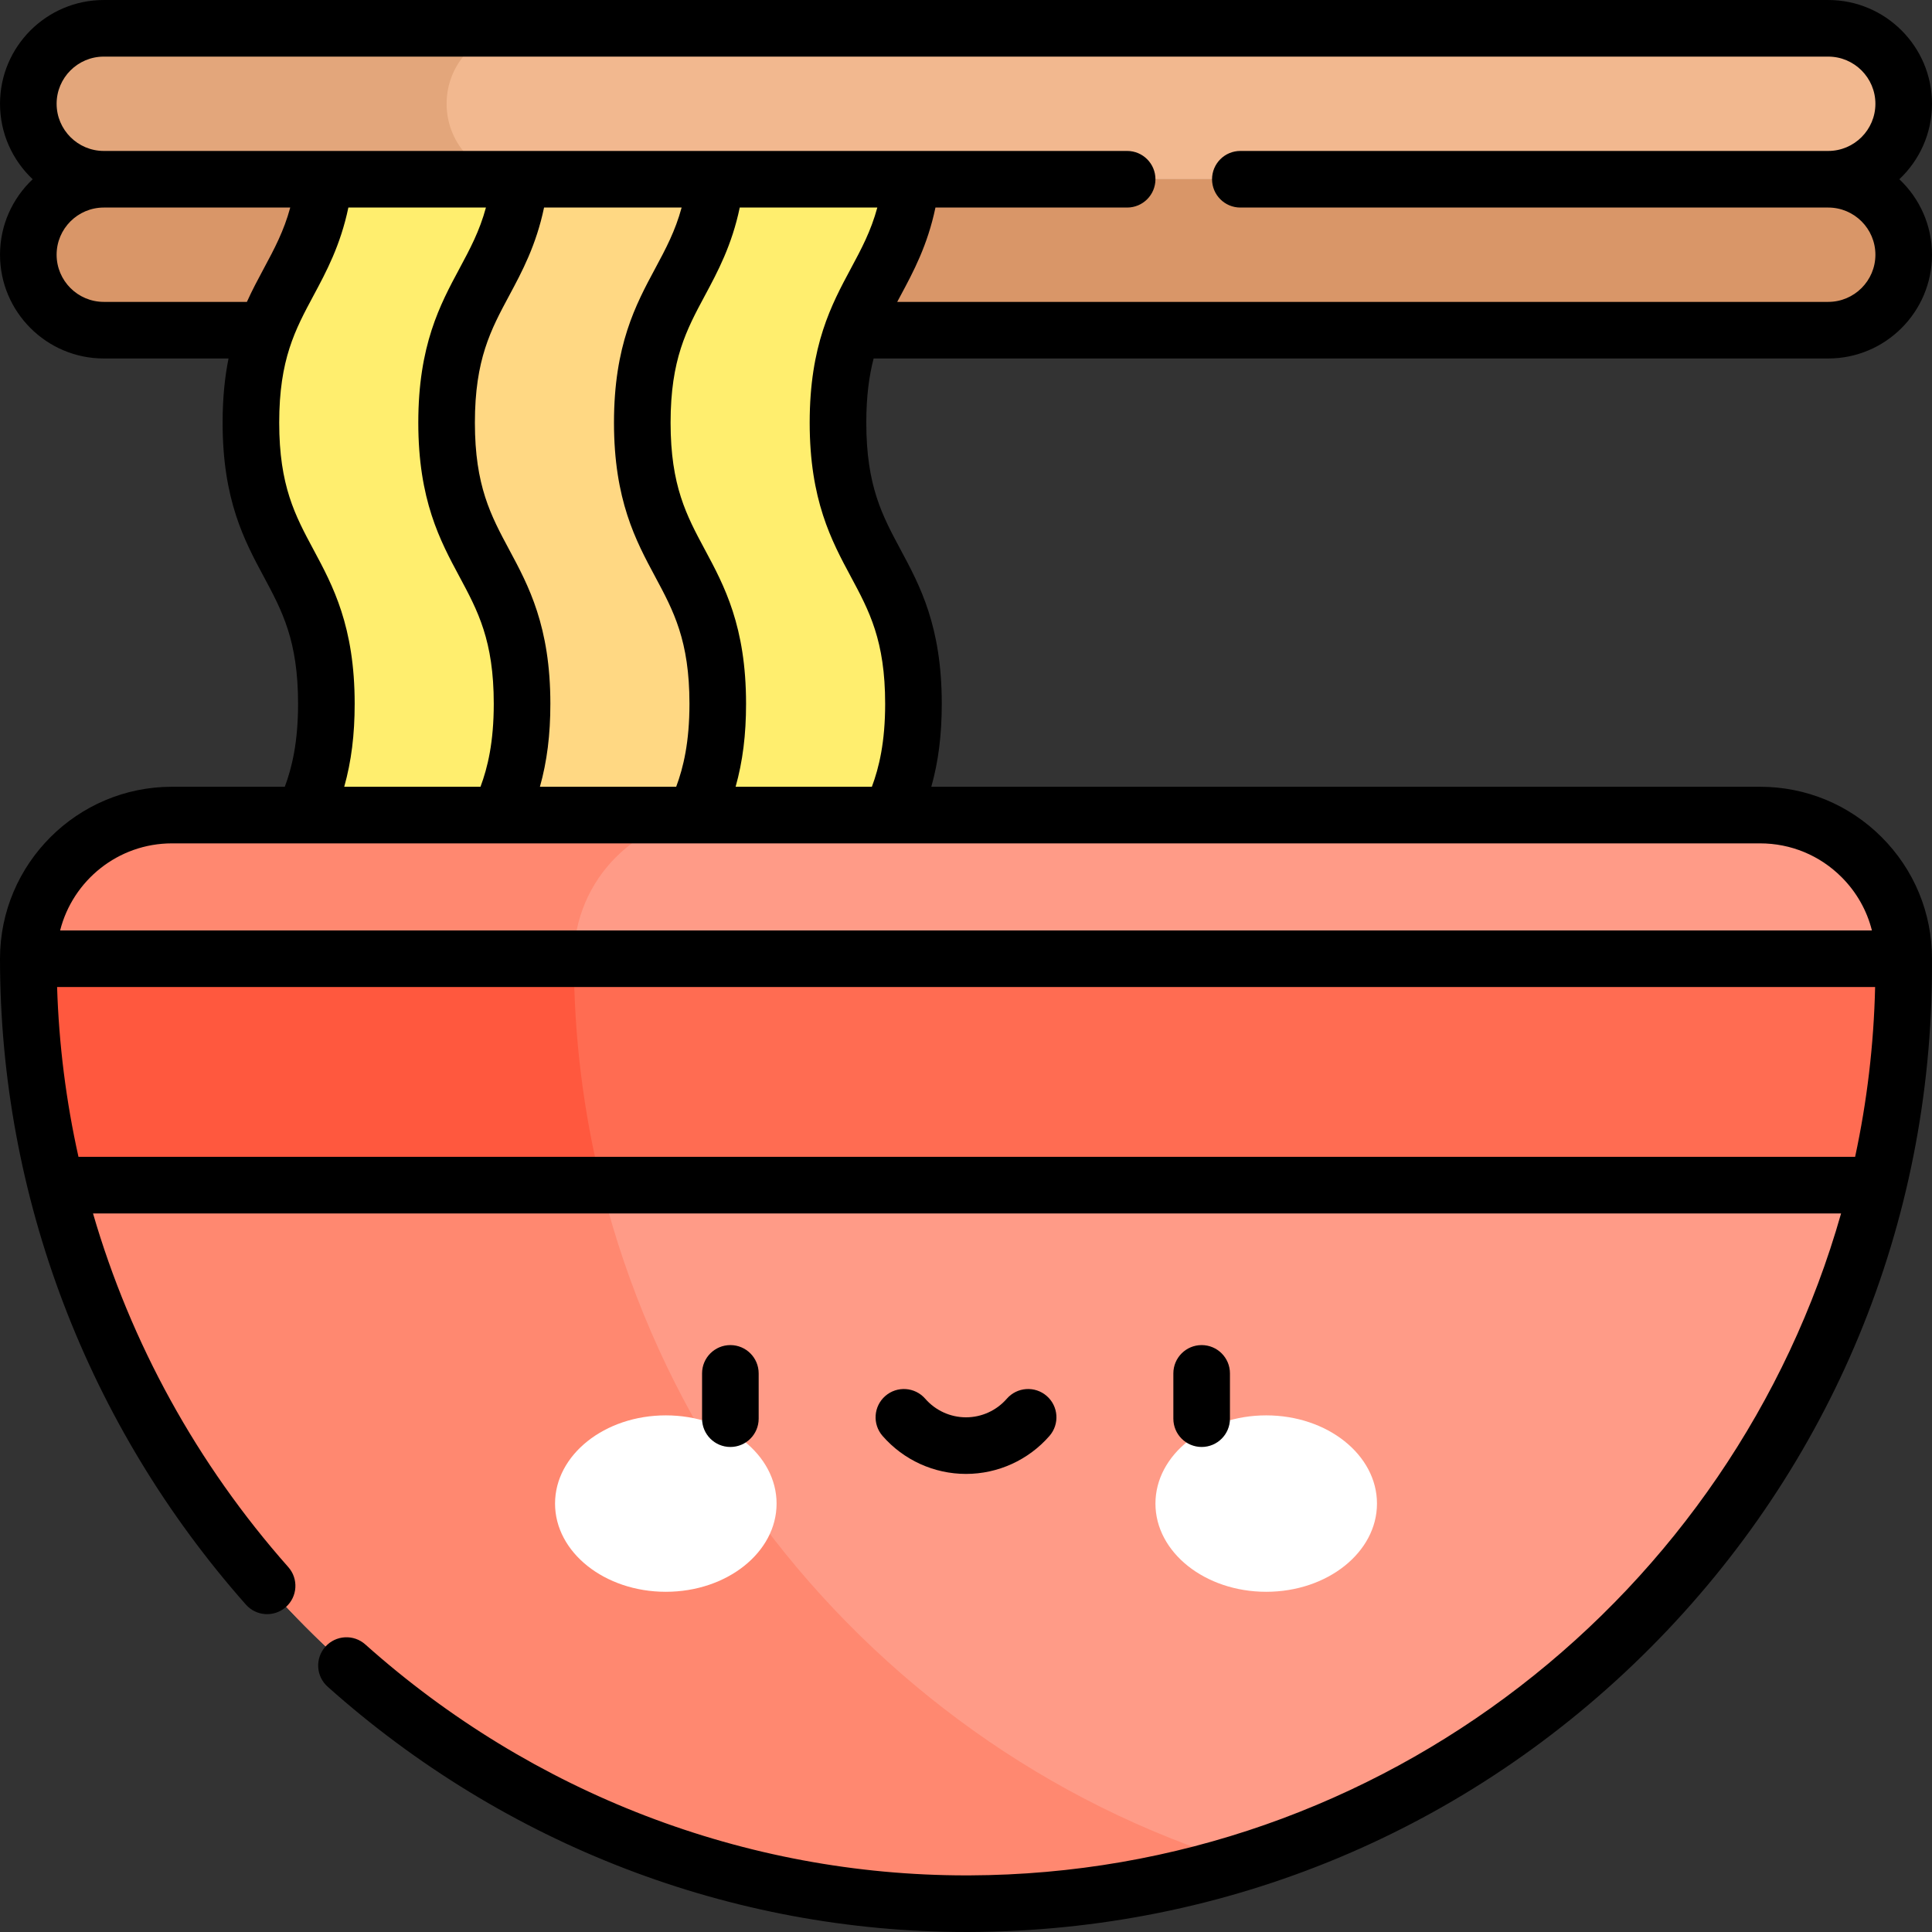 <svg id="Capa_1" enable-background="new 0 0 512.004 512.004" height="512" viewBox="0 0 512.004 512.004" width="512" xmlns="http://www.w3.org/2000/svg"><rect x="0" y="0" width="512.004" height="512.004" fill="#333333" stroke="none"/><g><g><path d="m484.504 87.502h-457c-11.046 0-20-8.954-20-20 0-11.046 8.954-20 20-20h457c11.046 0 20 8.954 20 20 0 11.046-8.954 20-20 20z" fill="#d99668"/></g><g><path d="m222.078 261.002c0-37.251 20-37.251 20-74.501s-20-37.251-20-74.501c0-37.249 20-37.249 20-74.498h-155.585c0 37.249-20 37.249-20 74.498 0 37.251 20 37.251 20 74.501s-20 37.251-20 74.501z" fill="#ffee6e"/></g><g><path d="m170.216 261.002c0-37.251 20-37.251 20-74.501 0-37.251-20-37.251-20-74.501 0-37.249 20-37.249 20-74.498h-51.861c0 37.249-20 37.249-20 74.498 0 37.251 20 37.251 20 74.501s-20 37.251-20 74.501z" fill="#ffd883"/></g><g><path d="m504.5 256.002c0 136.936-110.761 248.003-247.581 248.498-137.18.497-249.419-113.245-249.419-250.426 0-21.026 17.045-38.072 38.072-38.072h420.857c21.028 0 38.074 17.048 38.072 38.075z" fill="#ff9b87"/></g><g><path d="m152.081 254.074c0-21.026 17.045-38.072 38.072-38.072h-144.581c-21.026 0-38.072 17.045-38.072 38.072 0 137.182 112.239 250.924 249.419 250.427 24.971-.09 49.068-3.879 71.788-10.821-101.96-31.44-176.626-127.721-176.626-239.606z" fill="#ff8870"/></g><g><g><g><ellipse cx="176.449" cy="398.468" fill="#fff" rx="29.355" ry="23.377"/></g><g><ellipse cx="335.562" cy="398.468" fill="#fff" rx="29.355" ry="23.377"/></g></g><g><path d="m193.557 383.465c-4.143 0-7.5-3.358-7.5-7.5v-12c0-4.142 3.357-7.5 7.5-7.5s7.5 3.358 7.5 7.5v12c0 4.142-3.358 7.5-7.5 7.5z"/></g><g><path d="m318.454 383.465c-4.143 0-7.5-3.358-7.5-7.5v-12c0-4.142 3.357-7.5 7.5-7.5s7.5 3.358 7.5 7.5v12c0 4.142-3.357 7.5-7.5 7.5z"/></g><g><path d="m256.006 390.608c-8.478 0-16.539-3.671-22.119-10.073-2.721-3.123-2.396-7.86.727-10.582 3.122-2.722 7.859-2.397 10.582.726 2.729 3.132 6.67 4.929 10.811 4.929s8.08-1.796 10.81-4.928c2.721-3.123 7.458-3.448 10.581-.727s3.449 7.458.728 10.582c-5.58 6.402-13.643 10.073-22.12 10.073z"/></g></g><g><path d="m14.84 314.077h482.819c4.462-18.633 6.841-38.075 6.841-58.075v-1.925h-497c0 20.636 2.557 40.735 7.34 60z" fill="#ff6c52"/></g><g><path d="m14.84 314.077h144.572c-4.782-19.264-7.33-39.365-7.33-60h-144.582c0 20.636 2.557 40.735 7.34 60z" fill="#ff583e"/></g><g><path d="m484.504 47.502h-457c-11.046 0-20-8.954-20-20 0-11.046 8.954-20 20-20h457c11.046 0 20 8.954 20 20 0 11.046-8.954 20-20 20z" fill="#f2b88f"/></g><g><path d="m118.355 27.502c0-11.046 8.954-20 20-20h-110.851c-11.046 0-20 8.954-20 20s8.954 20 20 20h110.851c-11.046 0-20-8.954-20-20z" fill="#e3a67b"/></g><path d="m484.504 95.002c15.163 0 27.5-12.336 27.5-27.5 0-7.875-3.333-14.982-8.655-20 5.323-5.018 8.655-12.125 8.655-20 0-15.164-12.336-27.5-27.5-27.5h-457c-15.164 0-27.5 12.336-27.5 27.5 0 7.875 3.332 14.982 8.655 20-5.322 5.018-8.655 12.125-8.655 20 0 15.164 12.337 27.5 27.5 27.5h33.062c-.976 4.853-1.573 10.423-1.573 16.998 0 20.511 5.787 31.289 10.893 40.798 4.887 9.103 9.107 16.964 9.107 33.703 0 10.175-1.611 16.901-3.517 22.001h-29.905c-25.128 0-45.571 20.443-45.571 45.572 0 62.902 23.145 123.691 65.17 171.169 2.746 3.102 7.485 3.39 10.587.646 3.102-2.746 3.391-7.485.646-10.587-24.217-27.359-41.765-59.408-51.755-93.724h463.261c-28.592 100.755-121.333 175.025-231.017 175.422-.287.001-.567.001-.854.001-58.483 0-115.002-21.716-159.224-61.2-3.091-2.76-7.832-2.489-10.59.6-2.759 3.09-2.49 7.831.6 10.59 46.979 41.945 107.035 65.012 169.213 65.011.302 0 .608 0 .91-.001 68.182-.247 132.243-26.985 180.383-75.29 48.151-48.317 74.67-112.494 74.67-180.709v-1.924c.001-12.173-4.738-23.618-13.346-32.227s-20.053-13.349-32.226-13.349h-219.621c1.891-6.719 2.771-13.815 2.771-22.001 0-20.512-5.787-31.29-10.893-40.799-4.887-9.103-9.107-16.963-9.107-33.703 0-6.964.738-12.378 1.943-16.998h252.983zm-469.5-67.5c0-6.893 5.607-12.5 12.5-12.5h457c6.893 0 12.5 5.607 12.5 12.5s-5.607 12.5-12.5 12.5h-155.797c-4.143 0-7.5 3.358-7.5 7.5s3.357 7.5 7.5 7.5h155.797c6.893 0 12.5 5.607 12.5 12.5s-5.607 12.5-12.5 12.5h-246.731c.301-.565.605-1.132.912-1.704 3.375-6.285 7.126-13.295 9.22-23.296h50.802c4.143 0 7.5-3.358 7.5-7.5s-3.357-7.5-7.5-7.5h-271.203c-6.893 0-12.5-5.607-12.5-12.5zm158.604 125.296c4.887 9.103 9.107 16.964 9.107 33.703 0 10.175-1.611 16.901-3.517 22.001h-36.114c1.89-6.716 2.769-13.81 2.769-22.001 0-20.512-5.787-31.29-10.893-40.799-4.887-9.103-9.107-16.963-9.107-33.703 0-16.738 4.221-24.599 9.108-33.701 3.374-6.284 7.127-13.295 9.22-23.296h36.457c-1.682 6.226-4.214 10.952-7.032 16.2-5.105 9.509-10.893 20.287-10.893 40.797.003 20.512 5.79 31.29 10.895 40.799zm-146.104-72.796c-6.893 0-12.5-5.607-12.5-12.5s5.607-12.5 12.5-12.5h49.414c-1.682 6.226-4.214 10.952-7.032 16.2-1.48 2.757-3.017 5.623-4.454 8.8zm55.597 65.7c-4.887-9.103-9.107-16.963-9.107-33.703 0-16.738 4.221-24.599 9.108-33.701 3.374-6.284 7.127-13.295 9.22-23.296h36.457c-1.682 6.226-4.214 10.952-7.032 16.2-5.105 9.509-10.893 20.287-10.893 40.797 0 20.511 5.787 31.289 10.893 40.798 4.887 9.103 9.107 16.964 9.107 33.703 0 10.175-1.611 16.901-3.517 22.001h-36.113c1.89-6.716 2.769-13.81 2.769-22.001 0-20.511-5.787-31.289-10.892-40.798zm-62.304 160.875c-3.281-14.719-5.192-29.778-5.666-45h481.798c-.353 15.394-2.17 30.435-5.301 45zm467.25-74.12c3.962 3.963 6.702 8.822 8.032 14.12h-480.146c3.352-13.245 15.367-23.075 29.638-23.075h420.857c8.167 0 15.844 3.18 21.619 8.955zm-253.469-45.956c0 10.156-1.609 16.89-3.519 22.001h-36.113c1.89-6.715 2.769-13.81 2.769-22.001 0-20.512-5.787-31.29-10.893-40.799-4.887-9.103-9.107-16.963-9.107-33.703 0-16.738 4.221-24.599 9.108-33.701 3.374-6.284 7.127-13.295 9.22-23.296h36.457c-1.682 6.225-4.214 10.954-7.032 16.201-5.104 9.509-10.892 20.286-10.892 40.797s5.787 31.289 10.893 40.798c4.888 9.102 9.109 16.963 9.109 33.703z"/></g></svg>